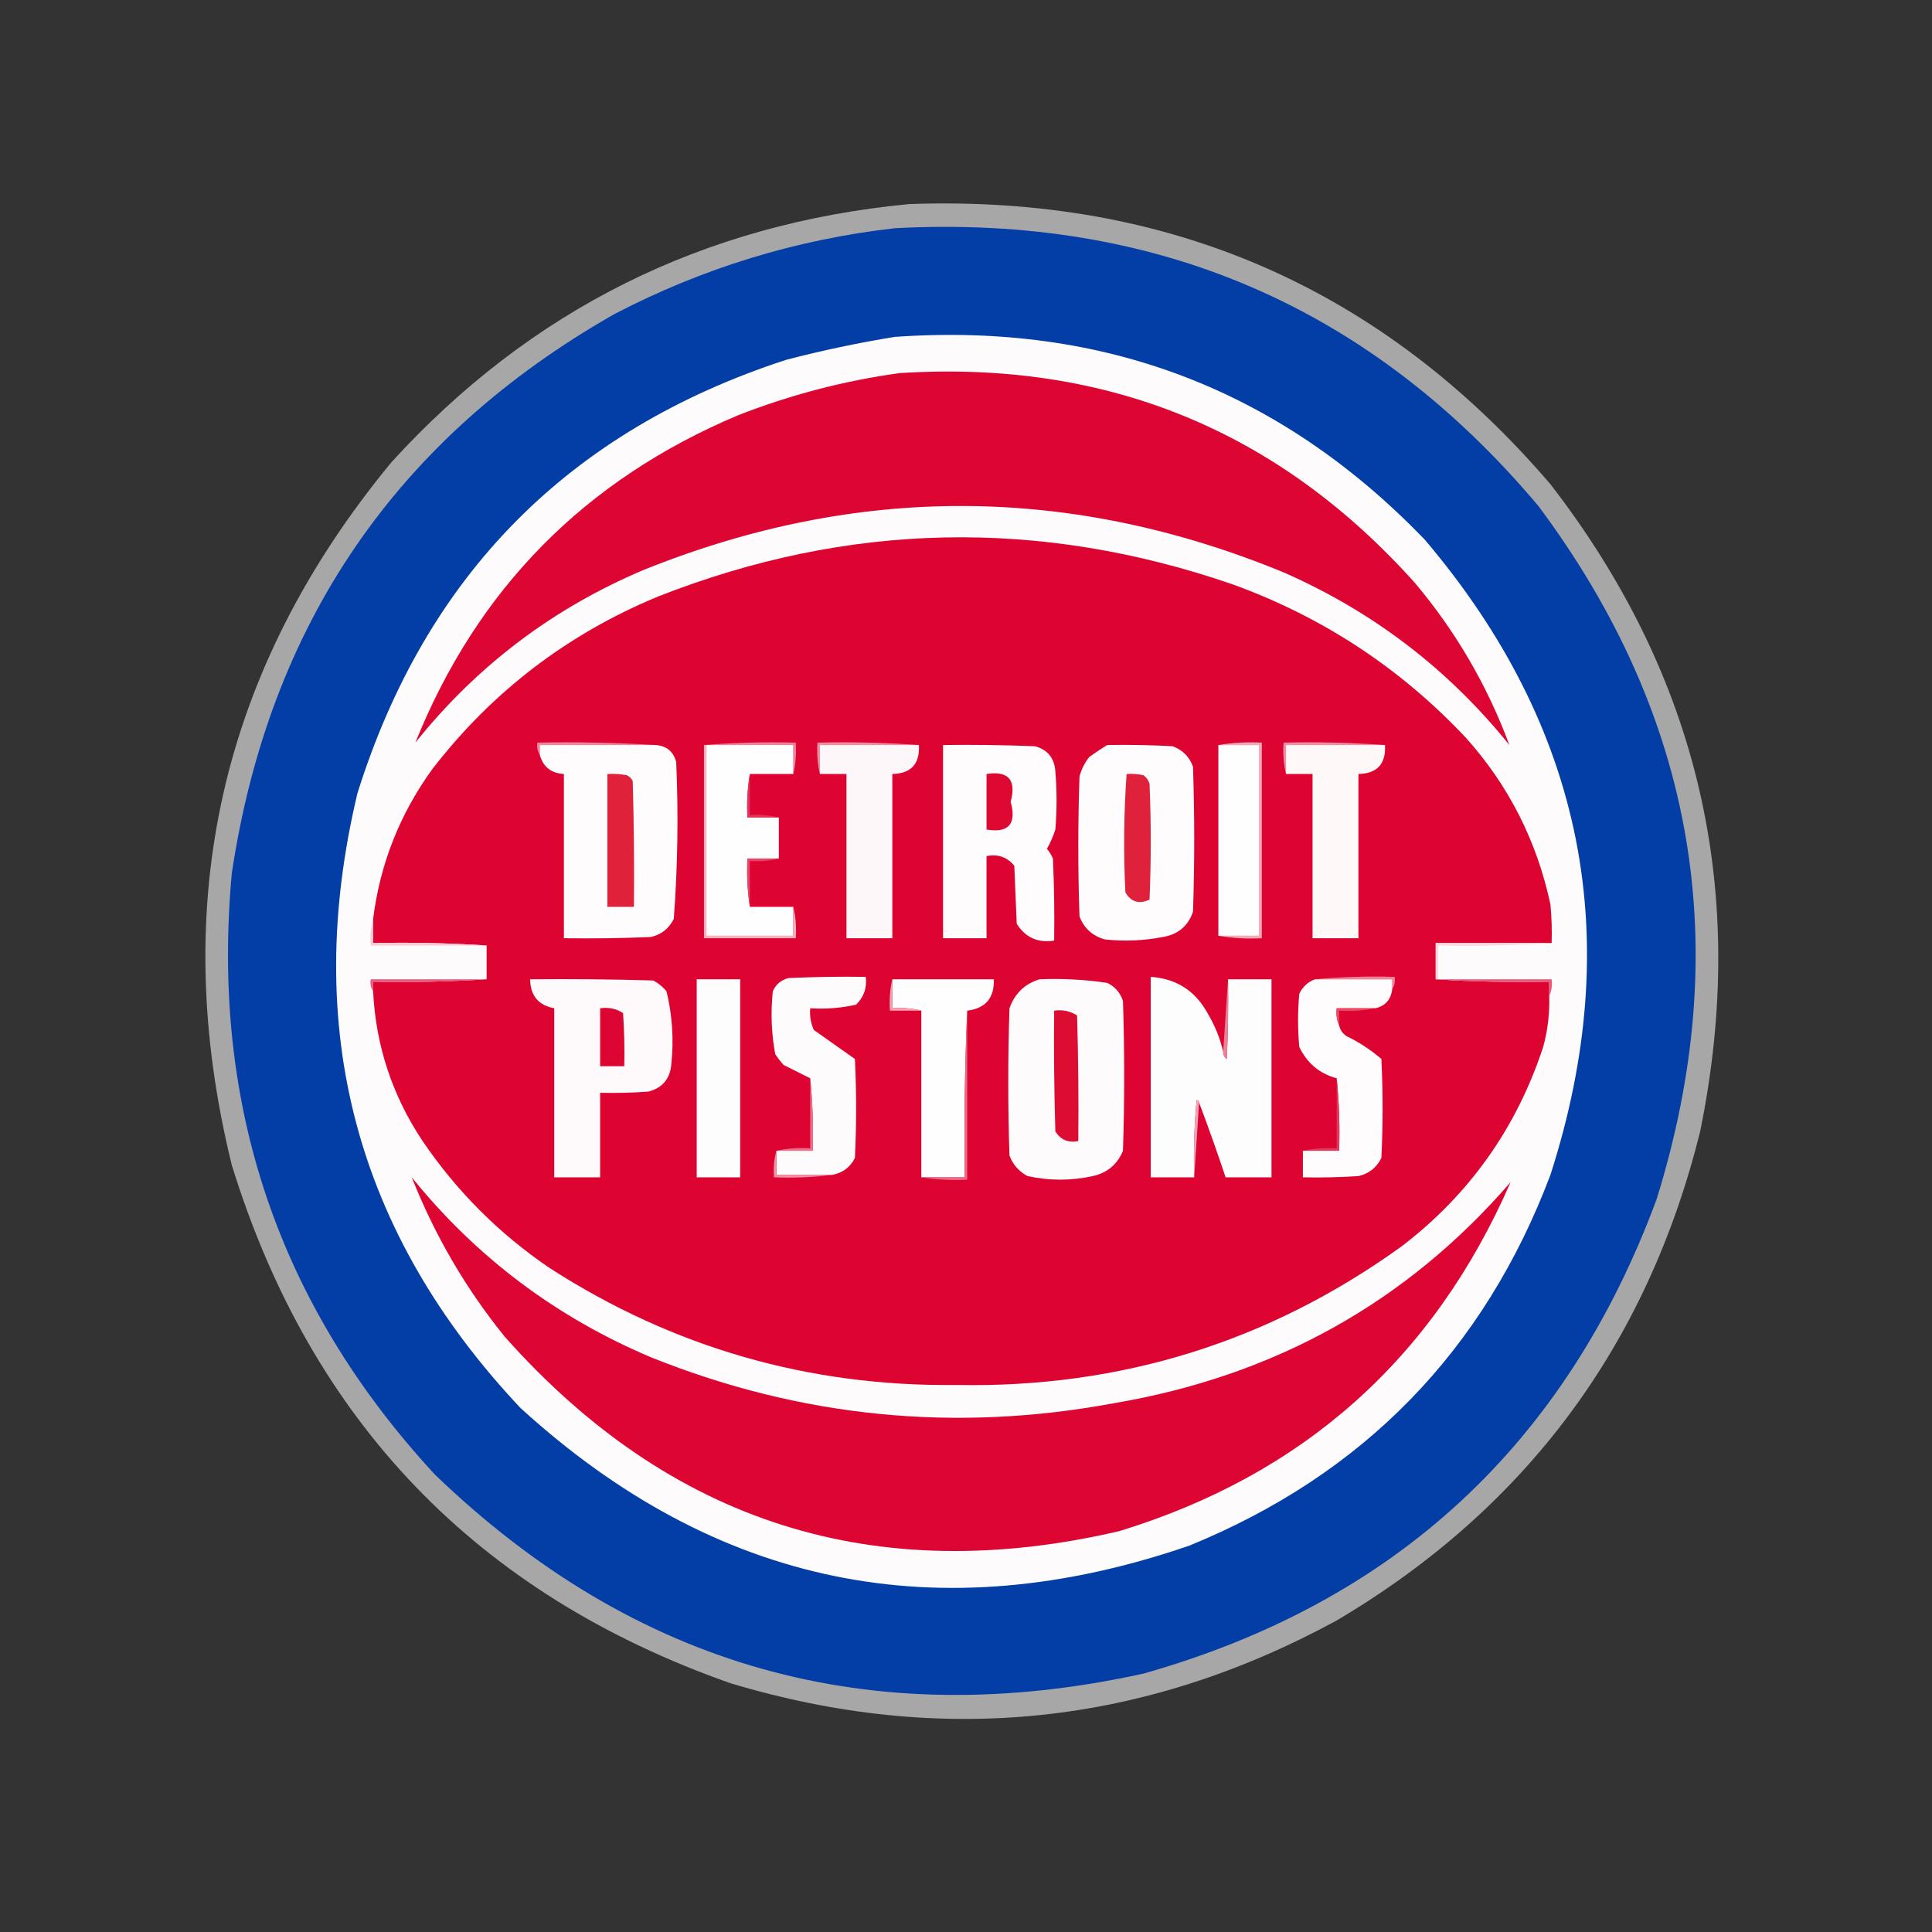 <?xml version="1.0" encoding="UTF-8"?>
<!DOCTYPE svg PUBLIC "-//W3C//DTD SVG 1.1//EN" "http://www.w3.org/Graphics/SVG/1.1/DTD/svg11.dtd">
<svg xmlns="http://www.w3.org/2000/svg" version="1.1" width="800px" height="800px" style="shape-rendering:geometricPrecision; text-rendering:geometricPrecision; image-rendering:optimizeQuality; fill-rule:evenodd; clip-rule:evenodd" xmlns:xlink="http://www.w3.org/1999/xlink">
<rect width="100%" height="100%" fill="#333333" stroke="none"/>
<g><path style="opacity:0.933" fill="#b1b0b1" d="M 376.5,84.5 C 483.96,80.678 572.46,119.344 642,200.5C 703.563,280.101 724.229,369.434 704,468.5C 682.011,557.128 631.844,624.628 553.5,671C 473.468,714.549 389.801,723.215 302.5,697C 197.649,660.15 128.816,588.65 96,482.5C 69.335,374.182 91.335,277.182 162,191.5C 219.542,128.313 291.042,92.646 376.5,84.5 Z"/></g>
<g><path style="opacity:1" fill="#033da6" d="M 370.5,94.5 C 478.828,88.772 567.661,127.105 637,209.5C 702.026,296.654 718.359,392.321 686,496.5C 648.465,598.036 577.631,663.536 473.5,693C 360.649,717.837 262.816,690.337 180,610.5C 115.152,540.292 87.151,457.292 96,361.5C 111.488,258.413 164.322,181.246 254.5,130C 291.08,110.971 329.746,99.137 370.5,94.5 Z"/></g>
<g><path style="opacity:1" fill="#fdfbfc" d="M 370.5,139.5 C 457.07,133.401 530.237,161.401 590,223.5C 656.026,301.311 673.359,388.977 642,486.5C 614.47,559.364 564.637,610.53 492.5,640C 388.645,675.764 296.312,656.764 215.5,583C 147.331,510.564 124.831,425.731 148,328.5C 176.327,238.173 235.494,178.339 325.5,149C 340.48,145.105 355.48,141.939 370.5,139.5 Z"/></g>
<g><path style="opacity:1" fill="#dd0532" d="M 372.5,154.5 C 458.026,149.046 529.192,178.046 586,241.5C 602.877,261.59 615.877,283.923 625,308.5C 599.701,277.089 568.534,253.255 531.5,237C 443.266,200.703 354.932,200.369 266.5,236C 228.969,251.864 197.469,275.697 172,307.5C 197.564,243.934 242.064,198.767 305.5,172C 327.261,163.478 349.594,157.644 372.5,154.5 Z"/></g>
<g><path style="opacity:1" fill="#dd0431" d="M 642.5,390.5 C 626.5,390.5 610.5,390.5 594.5,390.5C 594.5,395.5 594.5,400.5 594.5,405.5C 609.991,406.496 625.658,406.83 641.5,406.5C 641.5,408.5 641.5,410.5 641.5,412.5C 641.716,419.625 640.883,426.625 639,433.5C 627.983,467.04 608.483,494.54 580.5,516C 525.566,555.619 464.066,574.785 396,573.5C 334.862,574.178 278.695,558.011 227.5,525C 206.667,510.833 189.167,493.333 175,472.5C 162.452,453.69 155.619,433.023 154.5,410.5C 154.5,409.167 154.5,407.833 154.5,406.5C 170.342,406.83 186.009,406.496 201.5,405.5C 201.5,400.833 201.5,396.167 201.5,391.5C 186.009,390.504 170.342,390.17 154.5,390.5C 154.5,387.167 154.5,383.833 154.5,380.5C 157.376,357.747 165.543,337.08 179,318.5C 203.783,286.392 234.949,262.559 272.5,247C 351.159,216.073 430.492,214.406 510.5,242C 547.757,255.538 579.923,276.704 607,305.5C 624.731,325.294 636.398,348.294 642,374.5C 642.499,379.823 642.666,385.156 642.5,390.5 Z"/></g>
<g><path style="opacity:1" fill="#ef869e" d="M 271.5,308.5 C 255.5,308.5 239.5,308.5 223.5,308.5C 223.5,309.833 223.5,311.167 223.5,312.5C 222.549,311.081 222.216,309.415 222.5,307.5C 239.009,307.17 255.342,307.504 271.5,308.5 Z"/></g>
<g><path style="opacity:1" fill="#ee829a" d="M 291.5,308.5 C 303.989,307.505 316.656,307.171 329.5,307.5C 329.818,312.032 329.485,316.366 328.5,320.5C 328.5,316.5 328.5,312.5 328.5,308.5C 316.5,308.5 304.5,308.5 292.5,308.5C 292.167,308.5 291.833,308.5 291.5,308.5 Z"/></g>
<g><path style="opacity:1" fill="#f08da3" d="M 380.5,308.5 C 366.833,308.5 353.167,308.5 339.5,308.5C 339.5,312.5 339.5,316.5 339.5,320.5C 338.515,316.366 338.182,312.032 338.5,307.5C 352.677,307.171 366.677,307.504 380.5,308.5 Z"/></g>
<g><path style="opacity:1" fill="#f08ea3" d="M 573.5,308.5 C 559.833,308.5 546.167,308.5 532.5,308.5C 532.5,312.5 532.5,316.5 532.5,320.5C 531.515,316.366 531.182,312.032 531.5,307.5C 545.677,307.171 559.677,307.504 573.5,308.5 Z"/></g>
<g><path style="opacity:1" fill="#fefcfc" d="M 271.5,308.5 C 275.987,308.82 278.82,311.153 280,315.5C 280.955,337.217 280.622,358.884 279,380.5C 277.01,384.49 273.843,386.99 269.5,388C 257.505,388.5 245.505,388.667 233.5,388.5C 233.5,365.833 233.5,343.167 233.5,320.5C 228.188,320.191 224.854,317.524 223.5,312.5C 223.5,311.167 223.5,309.833 223.5,308.5C 239.5,308.5 255.5,308.5 271.5,308.5 Z"/></g>
<g><path style="opacity:1" fill="#fefefe" d="M 292.5,308.5 C 304.5,308.5 316.5,308.5 328.5,308.5C 328.5,312.5 328.5,316.5 328.5,320.5C 322.5,320.5 316.5,320.5 310.5,320.5C 309.51,326.31 309.177,332.31 309.5,338.5C 313.833,338.5 318.167,338.5 322.5,338.5C 322.5,344.167 322.5,349.833 322.5,355.5C 318.167,355.5 313.833,355.5 309.5,355.5C 309.176,362.354 309.509,369.021 310.5,375.5C 316.5,375.5 322.5,375.5 328.5,375.5C 328.5,379.5 328.5,383.5 328.5,387.5C 316.5,387.5 304.5,387.5 292.5,387.5C 292.5,361.167 292.5,334.833 292.5,308.5 Z"/></g>
<g><path style="opacity:1" fill="#fef7f9" d="M 380.5,308.5 C 380.935,316.313 377.268,320.313 369.5,320.5C 369.5,343.167 369.5,365.833 369.5,388.5C 363.167,388.5 356.833,388.5 350.5,388.5C 350.5,365.833 350.5,343.167 350.5,320.5C 346.833,320.5 343.167,320.5 339.5,320.5C 339.5,316.5 339.5,312.5 339.5,308.5C 353.167,308.5 366.833,308.5 380.5,308.5 Z"/></g>
<g><path style="opacity:1" fill="#fefcfc" d="M 390.5,308.5 C 403.171,308.333 415.838,308.5 428.5,309C 433.793,310.38 436.626,313.88 437,319.5C 437.667,327.5 437.667,335.5 437,343.5C 436.108,346.284 434.942,348.95 433.5,351.5C 434.531,352.7 435.365,354.034 436,355.5C 436.5,366.828 436.667,378.162 436.5,389.5C 429.735,390.531 424.568,388.198 421,382.5C 420.667,374.5 420.333,366.5 420,358.5C 417.056,354.886 413.223,353.553 408.5,354.5C 408.5,365.833 408.5,377.167 408.5,388.5C 402.5,388.5 396.5,388.5 390.5,388.5C 390.5,361.833 390.5,335.167 390.5,308.5 Z"/></g>
<g><path style="opacity:1" fill="#fefcfc" d="M 458.5,308.5 C 467.506,308.334 476.506,308.5 485.5,309C 489.667,310.5 492.5,313.333 494,317.5C 494.667,337.5 494.667,357.5 494,377.5C 491.986,383.441 487.819,386.941 481.5,388C 473.564,389.53 465.564,389.863 457.5,389C 452.402,387.567 448.902,384.4 447,379.5C 446.333,360.167 446.333,340.833 447,321.5C 447.806,318.554 449.139,315.888 451,313.5C 453.479,311.686 455.979,310.019 458.5,308.5 Z"/></g>
<g><path style="opacity:1" fill="#fffefe" d="M 504.5,308.5 C 510.167,308.5 515.833,308.5 521.5,308.5C 521.5,334.833 521.5,361.167 521.5,387.5C 515.833,387.5 510.167,387.5 504.5,387.5C 504.5,361.167 504.5,334.833 504.5,308.5 Z"/></g>
<g><path style="opacity:1" fill="#fef8f9" d="M 573.5,308.5 C 573.935,316.313 570.268,320.313 562.5,320.5C 562.5,343.167 562.5,365.833 562.5,388.5C 556.167,388.5 549.833,388.5 543.5,388.5C 543.5,365.833 543.5,343.167 543.5,320.5C 539.833,320.5 536.167,320.5 532.5,320.5C 532.5,316.5 532.5,312.5 532.5,308.5C 546.167,308.5 559.833,308.5 573.5,308.5 Z"/></g>
<g><path style="opacity:1" fill="#f3a8b8" d="M 504.5,308.5 C 510.31,307.51 516.31,307.177 522.5,307.5C 522.5,334.5 522.5,361.5 522.5,388.5C 516.31,388.823 510.31,388.49 504.5,387.5C 510.167,387.5 515.833,387.5 521.5,387.5C 521.5,361.167 521.5,334.833 521.5,308.5C 515.833,308.5 510.167,308.5 504.5,308.5 Z"/></g>
<g><path style="opacity:1" fill="#e43358" d="M 310.5,320.5 C 310.5,326.167 310.5,331.833 310.5,337.5C 314.702,337.183 318.702,337.517 322.5,338.5C 318.167,338.5 313.833,338.5 309.5,338.5C 309.177,332.31 309.51,326.31 310.5,320.5 Z"/></g>
<g><path style="opacity:1" fill="#df213a" d="M 251.5,320.5 C 254.187,320.336 256.854,320.503 259.5,321C 260.667,321.5 261.5,322.333 262,323.5C 262.5,340.83 262.667,358.163 262.5,375.5C 258.833,375.5 255.167,375.5 251.5,375.5C 251.5,357.167 251.5,338.833 251.5,320.5 Z"/></g>
<g><path style="opacity:1" fill="#dd0933" d="M 408.5,320.5 C 417.586,319.094 420.92,322.927 418.5,332C 421.015,341.19 417.681,345.024 408.5,343.5C 408.5,335.833 408.5,328.167 408.5,320.5 Z"/></g>
<g><path style="opacity:1" fill="#df213b" d="M 466.5,320.5 C 468.857,320.337 471.19,320.503 473.5,321C 474.701,321.903 475.535,323.069 476,324.5C 476.667,340.5 476.667,356.5 476,372.5C 471.659,374.51 468.325,373.51 466,369.5C 465.183,353.093 465.349,336.759 466.5,320.5 Z"/></g>
<g><path style="opacity:1" fill="#e64566" d="M 322.5,355.5 C 318.702,356.483 314.702,356.817 310.5,356.5C 310.5,362.833 310.5,369.167 310.5,375.5C 309.509,369.021 309.176,362.354 309.5,355.5C 313.833,355.5 318.167,355.5 322.5,355.5 Z"/></g>
<g><path style="opacity:1" fill="#f4b1bf" d="M 291.5,308.5 C 291.833,308.5 292.167,308.5 292.5,308.5C 292.5,334.833 292.5,361.167 292.5,387.5C 304.5,387.5 316.5,387.5 328.5,387.5C 328.5,383.5 328.5,379.5 328.5,375.5C 329.485,379.634 329.818,383.968 329.5,388.5C 316.833,388.5 304.167,388.5 291.5,388.5C 291.5,361.833 291.5,335.167 291.5,308.5 Z"/></g>
<g><path style="opacity:1" fill="#f9cad4" d="M 154.5,380.5 C 154.5,383.833 154.5,387.167 154.5,390.5C 170.342,390.17 186.009,390.504 201.5,391.5C 185.5,391.5 169.5,391.5 153.5,391.5C 153.185,387.629 153.518,383.962 154.5,380.5 Z"/></g>
<g><path style="opacity:1" fill="#fad8e0" d="M 642.5,390.5 C 627.009,391.496 611.342,391.83 595.5,391.5C 595.5,396.167 595.5,400.833 595.5,405.5C 595.167,405.5 594.833,405.5 594.5,405.5C 594.5,400.5 594.5,395.5 594.5,390.5C 610.5,390.5 626.5,390.5 642.5,390.5 Z"/></g>
<g><path style="opacity:1" fill="#ef8399" d="M 544.5,405.5 C 555.321,404.505 566.321,404.172 577.5,404.5C 577.784,406.415 577.451,408.081 576.5,409.5C 576.5,408.167 576.5,406.833 576.5,405.5C 565.833,405.5 555.167,405.5 544.5,405.5 Z"/></g>
<g><path style="opacity:1" fill="#e95979" d="M 201.5,405.5 C 186.009,406.496 170.342,406.83 154.5,406.5C 154.5,407.833 154.5,409.167 154.5,410.5C 153.549,409.081 153.216,407.415 153.5,405.5C 169.5,405.5 185.5,405.5 201.5,405.5 Z"/></g>
<g><path style="opacity:1" fill="#fefafb" d="M 219.5,405.5 C 236.503,405.333 253.503,405.5 270.5,406C 272.624,407.122 274.457,408.622 276,410.5C 278.375,420.365 279.042,430.365 278,440.5C 277.524,446.648 274.357,450.482 268.5,452C 261.842,452.5 255.175,452.666 248.5,452.5C 248.5,464.167 248.5,475.833 248.5,487.5C 242.167,487.5 235.833,487.5 229.5,487.5C 229.5,464.167 229.5,440.833 229.5,417.5C 222.965,416.289 219.631,412.289 219.5,405.5 Z"/></g>
<g><path style="opacity:1" fill="#fefdfd" d="M 288.5,405.5 C 294.5,405.5 300.5,405.5 306.5,405.5C 306.5,432.833 306.5,460.167 306.5,487.5C 300.5,487.5 294.5,487.5 288.5,487.5C 288.5,460.167 288.5,432.833 288.5,405.5 Z"/></g>
<g><path style="opacity:1" fill="#fefbfc" d="M 344.5,486.5 C 336.833,486.5 329.167,486.5 321.5,486.5C 321.5,483.167 321.5,479.833 321.5,476.5C 326.5,476.5 331.5,476.5 336.5,476.5C 336.827,466.319 336.494,456.319 335.5,446.5C 331.925,444.713 328.259,442.879 324.5,441C 323.213,439.59 322.046,438.09 321,436.5C 319.424,427.911 319.09,419.244 320,410.5C 321.251,407.619 323.417,405.786 326.5,405C 337.161,404.5 347.828,404.333 358.5,404.5C 359.043,409.039 357.71,412.873 354.5,416C 348.285,417.416 341.952,417.916 335.5,417.5C 335.211,420.649 335.711,423.649 337,426.5C 342.667,430.5 348.333,434.5 354,438.5C 354.667,452.167 354.667,465.833 354,479.5C 352.007,483.414 348.84,485.748 344.5,486.5 Z"/></g>
<g><path style="opacity:1" fill="#fefefe" d="M 369.5,405.5 C 383.5,405.5 397.5,405.5 411.5,405.5C 411.797,413.202 408.131,417.535 400.5,418.5C 399.502,441.327 399.169,464.327 399.5,487.5C 393.5,487.5 387.5,487.5 381.5,487.5C 381.5,464.5 381.5,441.5 381.5,418.5C 377.702,417.517 373.702,417.183 369.5,417.5C 369.5,413.5 369.5,409.5 369.5,405.5 Z"/></g>
<g><path style="opacity:1" fill="#fefbfc" d="M 430.5,405.5 C 439.9,405.114 449.234,405.614 458.5,407C 461.728,408.563 463.895,411.063 465,414.5C 465.667,435.167 465.667,455.833 465,476.5C 462.692,482.136 458.525,485.636 452.5,487C 443.494,488.959 434.494,488.959 425.5,487C 421.942,485.108 419.442,482.275 418,478.5C 417.333,458.167 417.333,437.833 418,417.5C 420.208,411.337 424.375,407.337 430.5,405.5 Z"/></g>
<g><path style="opacity:1" fill="#fefdfd" d="M 506.5,435.5 C 506.461,436.756 506.961,437.756 508,438.5C 508.5,427.505 508.667,416.505 508.5,405.5C 514.5,405.5 520.5,405.5 526.5,405.5C 526.5,432.833 526.5,460.167 526.5,487.5C 520.167,487.5 513.833,487.5 507.5,487.5C 504.034,477.103 500.367,466.769 496.5,456.5C 496.44,455.957 496.107,455.624 495.5,455.5C 494.501,466.146 494.168,476.813 494.5,487.5C 488.5,487.5 482.5,487.5 476.5,487.5C 476.5,459.833 476.5,432.167 476.5,404.5C 487.062,405.229 494.895,410.229 500,419.5C 503.015,424.525 505.182,429.858 506.5,435.5 Z"/></g>
<g><path style="opacity:1" fill="#ed8198" d="M 508.5,405.5 C 508.667,416.505 508.5,427.505 508,438.5C 506.961,437.756 506.461,436.756 506.5,435.5C 507.167,425.5 507.833,415.5 508.5,405.5 Z"/></g>
<g><path style="opacity:1" fill="#fefcfd" d="M 544.5,405.5 C 555.167,405.5 565.833,405.5 576.5,405.5C 576.5,406.833 576.5,408.167 576.5,409.5C 575.998,413.874 573.664,416.541 569.5,417.5C 564.167,417.5 558.833,417.5 553.5,417.5C 553.198,420.059 553.532,422.393 554.5,424.5C 554.859,426.371 555.859,427.871 557.5,429C 562.761,431.545 567.594,434.712 572,438.5C 572.667,452.167 572.667,465.833 572,479.5C 570.01,483.49 566.843,485.99 562.5,487C 554.841,487.5 547.174,487.666 539.5,487.5C 539.5,483.833 539.5,480.167 539.5,476.5C 544.5,476.5 549.5,476.5 554.5,476.5C 554.827,466.319 554.494,456.319 553.5,446.5C 546.401,444.575 541.234,440.242 538,433.5C 537.333,426.167 537.333,418.833 538,411.5C 539.406,408.591 541.572,406.591 544.5,405.5 Z"/></g>
<g><path style="opacity:1" fill="#e95878" d="M 594.5,405.5 C 594.833,405.5 595.167,405.5 595.5,405.5C 611.167,405.5 626.833,405.5 642.5,405.5C 642.802,408.059 642.468,410.393 641.5,412.5C 641.5,410.5 641.5,408.5 641.5,406.5C 625.658,406.83 609.991,406.496 594.5,405.5 Z"/></g>
<g><path style="opacity:1" fill="#f3a3b4" d="M 369.5,405.5 C 369.5,409.5 369.5,413.5 369.5,417.5C 373.702,417.183 377.702,417.517 381.5,418.5C 377.167,418.5 372.833,418.5 368.5,418.5C 368.182,413.968 368.515,409.634 369.5,405.5 Z"/></g>
<g><path style="opacity:1" fill="#e84b67" d="M 569.5,417.5 C 564.695,418.487 559.695,418.821 554.5,418.5C 554.5,420.5 554.5,422.5 554.5,424.5C 553.532,422.393 553.198,420.059 553.5,417.5C 558.833,417.5 564.167,417.5 569.5,417.5 Z"/></g>
<g><path style="opacity:1" fill="#dd0c33" d="M 436.5,418.5 C 440.007,417.994 443.174,418.66 446,420.5C 446.5,437.83 446.667,455.163 446.5,472.5C 442.316,473.296 439.15,471.963 437,468.5C 436.5,451.837 436.333,435.17 436.5,418.5 Z"/></g>
<g><path style="opacity:1" fill="#dd0531" d="M 248.5,417.5 C 252.007,416.994 255.174,417.66 258,419.5C 258.5,426.826 258.666,434.159 258.5,441.5C 255.167,441.5 251.833,441.5 248.5,441.5C 248.5,433.5 248.5,425.5 248.5,417.5 Z"/></g>
<g><path style="opacity:1" fill="#ec6f8a" d="M 335.5,446.5 C 336.494,456.319 336.827,466.319 336.5,476.5C 331.5,476.5 326.5,476.5 321.5,476.5C 325.97,475.514 330.637,475.181 335.5,475.5C 335.5,465.833 335.5,456.167 335.5,446.5 Z"/></g>
<g><path style="opacity:1" fill="#e4395c" d="M 553.5,446.5 C 554.494,456.319 554.827,466.319 554.5,476.5C 549.5,476.5 544.5,476.5 539.5,476.5C 543.97,475.514 548.637,475.181 553.5,475.5C 553.5,465.833 553.5,456.167 553.5,446.5 Z"/></g>
<g><path style="opacity:1" fill="#f2a4b6" d="M 496.5,456.5 C 495.833,466.833 495.167,477.167 494.5,487.5C 494.168,476.813 494.501,466.146 495.5,455.5C 496.107,455.624 496.44,455.957 496.5,456.5 Z"/></g>
<g><path style="opacity:1" fill="#f192a6" d="M 321.5,476.5 C 321.5,479.833 321.5,483.167 321.5,486.5C 329.167,486.5 336.833,486.5 344.5,486.5C 336.684,487.492 328.684,487.826 320.5,487.5C 320.185,483.629 320.518,479.962 321.5,476.5 Z"/></g>
<g><path style="opacity:1" fill="#eb6983" d="M 400.5,418.5 C 400.5,441.833 400.5,465.167 400.5,488.5C 393.978,488.823 387.645,488.49 381.5,487.5C 387.5,487.5 393.5,487.5 399.5,487.5C 399.169,464.327 399.502,441.327 400.5,418.5 Z"/></g>
<g><path style="opacity:1" fill="#dd0532" d="M 170.5,487.5 C 197.184,520.532 230.184,545.365 269.5,562C 331.581,586.952 395.581,593.286 461.5,581C 527.89,569.682 582.557,539.182 625.5,489.5C 593.68,562.484 539.68,610.651 463.5,634C 362.448,657.535 277.615,630.701 209,553.5C 192.849,533.546 180.016,511.546 170.5,487.5 Z"/></g>
</svg>
